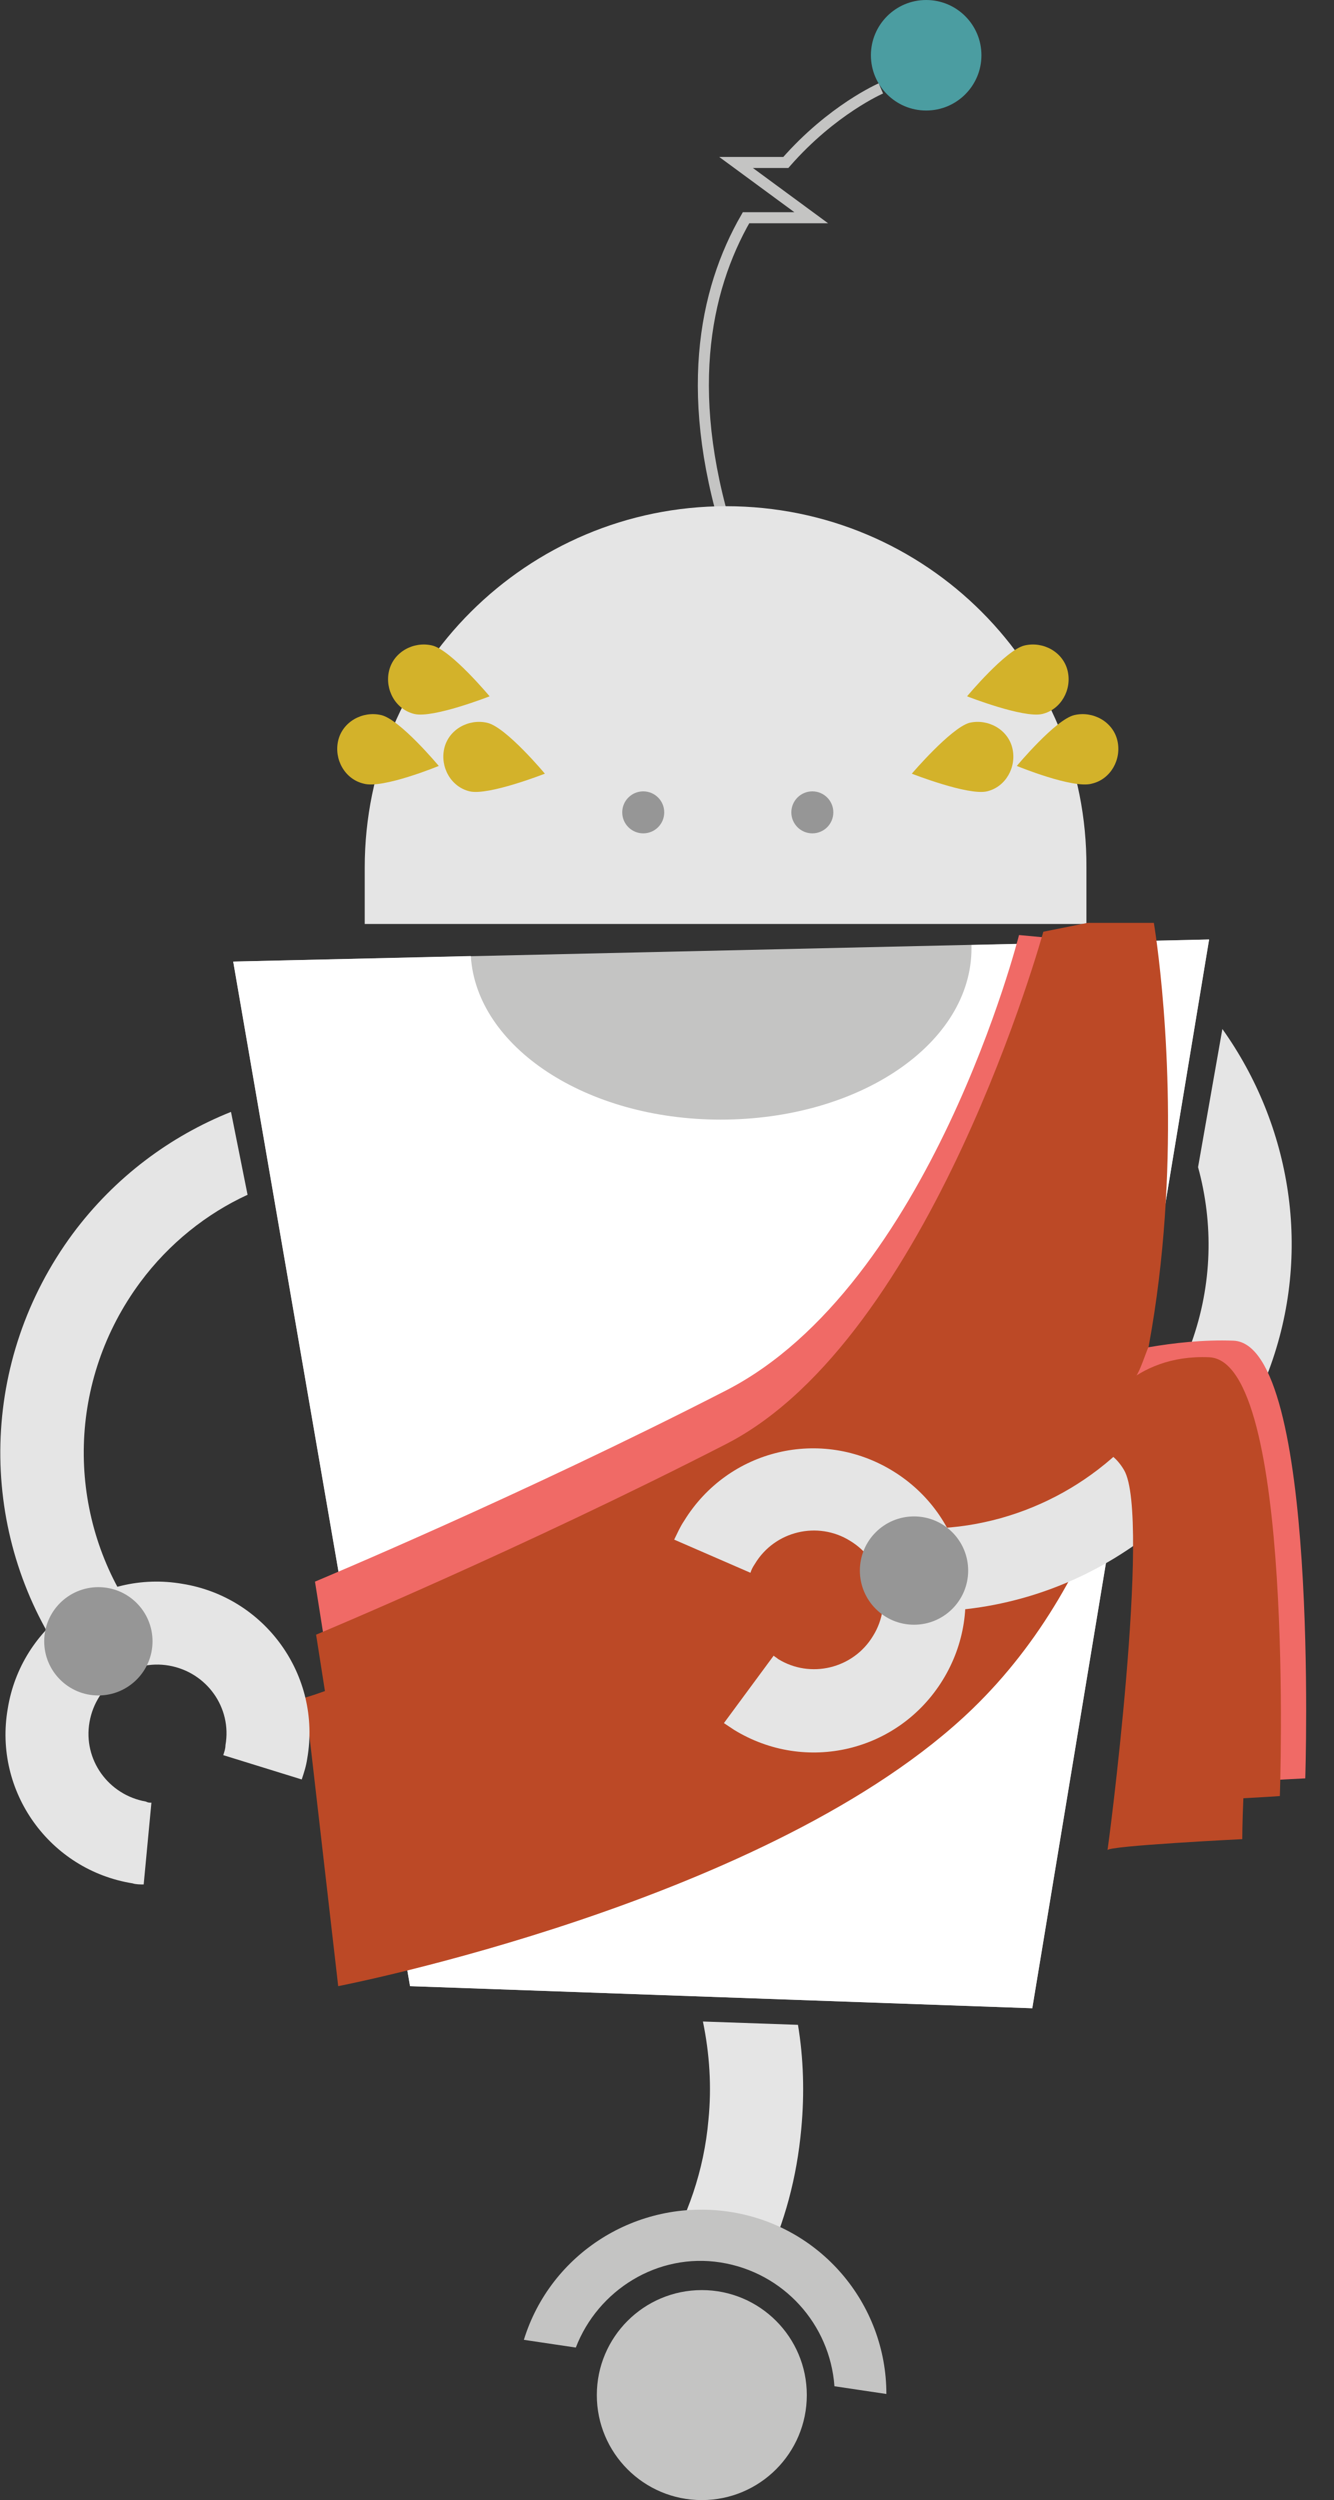 <?xml version="1.0" encoding="utf-8"?>
<!-- Generator: Adobe Illustrator 19.0.1, SVG Export Plug-In . SVG Version: 6.00 Build 0)  -->
<svg version="1.1" id="Layer_1" xmlns="http://www.w3.org/2000/svg" xmlns:xlink="http://www.w3.org/1999/xlink" x="0px" y="0px"
	 viewBox="0 0 120.7 226.2" style="enable-background:new 0 0 120.7 226.2;" xml:space="preserve" aria-hidden="true">
<rect x="0" y="0" width="120.7" height="226.2" fill="#333333" stroke="none"/>
<style type="text/css">
	.classic0{fill:#E5E5E5;}
	.classic1{fill:#878787;}
	.classic2{fill:#C4C4C3;}
	.classic3{fill:#969696;}
	.classic4{fill:#FFFFFF;}
	.classic5{fill:#39C3DE;}
	.classic6{fill:none;stroke:#C4C4C3;stroke-miterlimit:10;}
	.classic7{fill:#020202;}
	.classic8{fill:none;stroke:#020202;stroke-miterlimit:10;}
	.classic9{fill:#EE303D;}
	.classic10{fill:#C82027;}
	.classic11{fill:#B2202A;}
	.classic12{fill:#D3B22A;}
	.classic13{fill:#4B9DA1;}
	.classic14{fill:#F06A66;}
	.classic15{fill:#BC4926;}
	.classic16{fill:#001833;}
	.classic17{fill:#418788;}
	.classic18{fill:#95BEC0;}
	.classic19{fill:#C8E2E1;}
</style>
<path class="classic0" d="M65.8-96.8c0.6,2.9,0.8,5.9,0.5,8.9c-0.4,3.9-1.5,7.5-3.2,10.8c1.6-0.3,3.3-0.3,5.1,0c1.3,0.2,2.6,0.6,3.8,1
	c1.4-3.4,2.4-7.1,2.8-11c0.3-3.2,0.2-6.4-0.3-9.4L65.8-96.8z"/>
<rect x="-314.3" y="-31.3" class="classic1" width="235" height="296.7"/>
<path class="classic0" d="M-196.3,138.3c10.5,0,20.3-6.5,24.1-16.9c3.4-9.2,1.2-19.1-4.9-26l5.6-4.9c7.8,8.9,10.7,21.7,6.3,33.6
	c-5,13.4-17.6,21.7-31.1,21.7L-196.3,138.3z"/>
<path class="classic0" d="M-221,205.8l0.1,0.2l9.1,0.9c2.3-4.3,3.8-9.1,4.3-14.3c1.2-12.4-3.8-23.9-12.4-31.6l-5.4,6.5
	c6.5,6,10.2,14.8,9.4,24.3C-216.4,197-218.2,201.8-221,205.8z"/>
<circle class="classic2" cx="-216.5" cy="216.7" r="16.8"/>
<circle class="classic1" cx="-216.5" cy="216.7" r="12.1"/>
<rect x="-246.2" y="214.2" transform="matrix(0.989 0.147 -0.147 0.989 30.757 34.385)" class="classic1" width="59.2" height="21"/>
<circle class="classic2" cx="-216.5" cy="216.7" r="9.5"/>
<g>
	<path class="classic0" d="M-268.4,145.5c-5.7-8.8-5.6-20.5,1-29.4c5.9-7.9,15.4-11.5,24.5-10.1l1.1-7.4c-11.7-1.7-24,2.9-31.5,13.1
		c-8.5,11.5-8.6,26.6-1.2,37.9L-268.4,145.5z"/>
	<path class="classic0" d="M-266.3,163.1c-0.2,0-0.3,0-0.5-0.1c-3.4-0.6-5.7-3.8-5.1-7.2c0.6-3.4,3.8-5.7,7.2-5.1
		c3.4,0.6,5.7,3.8,5.1,7.2c0,0.3-0.1,0.6-0.2,0.9l7.1,2.2c0.2-0.6,0.4-1.2,0.5-1.9c1.3-7.5-3.8-14.6-11.3-15.8
		c-7.5-1.3-14.6,3.8-15.8,11.3c-1.3,7.5,3.8,14.6,11.3,15.8c0.3,0.1,0.7,0.1,1,0.1L-266.3,163.1z"/>
	<circle class="classic3" cx="-271.1" cy="148.5" r="4.9"/>
</g>
<polygon class="classic1" points="-185.1,183.9 -244.4,181.9 -261.9,84.8 -167.6,82.8 "/>
<polygon class="classic2" points="-186.6,181.7 -242.9,179.7 -258.9,87 -170.6,85 "/>
<path class="classic4" d="M-192.1,85.5c0,0.1,0,0.2,0,0.3c0,8.6-10.1,15.5-22.7,15.5c-12.2,0-22.1-6.6-22.6-14.8l-21.5,0.5l16,92.7
	l56.3,2l16-96.7L-192.1,85.5z"/>
<g>
	<circle class="classic5" cx="-196.2" cy="5" r="5"/>
	<path class="classic6" d="M-204.5,10"/>
	<path class="classic6" d="M-213.7,49.7c-4.6-13.7-2.6-23.4,1.2-30l5.9,0l-6.8-5l4.5,0c4.2-4.7,8.6-6.7,8.6-6.7"/>
</g>
<path class="classic0" d="M-214.3,45.8c-18,0-32.7,14.6-32.7,32.7v5.1h65.3v-5.1C-181.6,60.4-196.2,45.8-214.3,45.8z"/>
<path class="classic0" d="M-227.7-73.9l0.1,0.2l9.1,0.9c2.3-4.3,3.8-9.1,4.3-14.3c1.2-12.4-3.8-23.9-12.4-31.6l-5.4,6.5
	c6.5,6,10.2,14.8,9.4,24.3C-223.1-82.7-224.9-77.9-227.7-73.9z"/>
<circle class="classic2" cx="-223.2" cy="-63" r="16.8"/>
<circle class="classic4" cx="-223.2" cy="-63" r="12.1"/>
<rect x="-252.9" y="-65.5" transform="matrix(0.989 0.147 -0.147 0.989 -10.55 32.317)" class="classic4" width="59.2" height="21"/>
<circle class="classic2" cx="-223.2" cy="-63" r="9.5"/>
<g>
	<circle class="classic5" cx="-202.9" cy="-274.7" r="5"/>
	<path class="classic6" d="M-211.2-269.7"/>
	<path class="classic6" d="M-220.4-230.1c-4.6-13.7-2.6-23.4,1.2-30l5.9,0l-6.8-5l4.5,0c4.2-4.7,8.6-6.7,8.6-6.7"/>
</g>
<path class="classic0" d="M-221.5-233.9c-18,0-32.7,14.6-32.7,32.7v5.1h65.3v-5.1C-188.8-219.3-203.4-233.9-221.5-233.9z"/>
<polygon class="classic4" points="-191.8,-95.8 -251.1,-97.8 -268.6,-194.9 -174.3,-196.9 "/>
<polygon class="classic2" points="-193.3,-98 -249.6,-100 -265.6,-192.7 -177.3,-194.7 "/>
<circle class="classic3" cx="-227.8" cy="-207.5" r="1.9"/>
<circle class="classic3" cx="-212.5" cy="-207.5" r="1.9"/>
<polygon class="classic7" points="-190.5,-114.9 -177.3,-194.7 -265.6,-192.7 -252.2,-114.9 "/>
<rect x="-256.3" y="-200.3" class="classic7" width="70" height="7.7"/>
<circle class="classic8" cx="-227.8" cy="-208.6" r="5.2"/>
<circle class="classic8" cx="-227.8" cy="-208.6" r="5.2"/>
<circle class="classic8" cx="-212.5" cy="-208.6" r="5.2"/>
<line class="classic8" x1="-223.1" y1="-208.7" x2="-217.7" y2="-208.7"/>
<g>
	<g>
		<path class="classic0" d="M-274.8-132.6c-7.1-7.7-9-19.3-3.9-29.2c4.5-8.8,13.3-13.9,22.4-14.1l-0.2-7.5c-11.8,0.3-23.2,6.8-28.9,18.1
			c-6.5,12.7-4,27.6,5.1,37.6L-274.8-132.6z"/>
		<path class="classic0" d="M-269.8-115.5c-0.2,0-0.3,0-0.5,0c-3.5,0-6.3-2.8-6.3-6.3c0-3.5,2.8-6.3,6.3-6.3c3.5,0,6.3,2.8,6.3,6.3
			c0,0.3,0,0.6-0.1,0.9l7.4,1c0.1-0.6,0.1-1.3,0.1-1.9c0-7.6-6.2-13.7-13.8-13.7c-7.6,0-13.7,6.2-13.7,13.8
			c0,7.6,6.2,13.7,13.8,13.7c0.3,0,0.7,0,1-0.1L-269.8-115.5z"/>
		<circle class="classic3" cx="-277" cy="-129.1" r="4.9"/>
	</g>
	<path class="classic7" d="M-286.3-131.5l9.1-6.2c-5.7-11.8-1.3-26.2,10.3-32.7c3.9-2.2,8.1-3.2,12.2-3.2l0-11c-6,0-12,1.5-17.6,4.6
		C-289.4-170.4-295.6-148.8-286.3-131.5z"/>
</g>
<g>
	<g>
		<path class="classic0" d="M-170.4-132.6c7.1-7.7,9-19.3,3.9-29.2c-4.5-8.8-13.3-13.9-22.4-14.1l0.2-7.5c11.8,0.3,23.2,6.8,28.9,18.1
			c6.5,12.7,4,27.6-5.1,37.6L-170.4-132.6z"/>
		<path class="classic0" d="M-175.4-115.5c0.2,0,0.3,0,0.5,0c3.5,0,6.3-2.8,6.3-6.3c0-3.5-2.8-6.3-6.3-6.3c-3.5,0-6.3,2.8-6.3,6.3
			c0,0.3,0,0.6,0.1,0.9l-7.4,1c-0.1-0.6-0.1-1.3-0.1-1.9c0-7.6,6.2-13.7,13.8-13.7c7.6,0,13.7,6.2,13.7,13.8
			c0,7.6-6.2,13.7-13.8,13.7c-0.3,0-0.7,0-1-0.1L-175.4-115.5z"/>
		<circle class="classic3" cx="-168.2" cy="-129.1" r="4.9"/>
	</g>
	<path class="classic7" d="M-159-131.5l-9.1-6.2c5.7-11.8,1.3-26.2-10.3-32.7c-3.9-2.2-8.1-3.2-12.2-3.2l0-11c6,0,12,1.5,17.6,4.6
		C-155.8-170.4-149.6-148.8-159-131.5z"/>
</g>
<path class="classic2" d="M54.4-67.3c2-5.2,7.4-8.6,13.1-7.7c5.7,0.9,9.9,5.6,10.3,11.2l4.7,0.7c0-8.2-6-15.3-14.3-16.5
	c-8.3-1.2-16.1,3.8-18.5,11.6L54.4-67.3z"/>
<circle class="classic2" cx="65.7" cy="-63" r="9.5"/>
<g>
	<circle class="classic5" cx="86" cy="-274.7" r="5"/>
	<path class="classic6" d="M77.7-269.7"/>
	<path class="classic6" d="M68.5-230.1c-4.6-13.7-2.6-23.4,1.2-30l5.9,0l-6.8-5l4.5,0c4.2-4.7,8.6-6.7,8.6-6.7"/>
</g>
<path class="classic0" d="M67.5-233.9c-18,0-32.7,14.6-32.7,32.7v5.1h65.3v-5.1C100.1-219.3,85.5-233.9,67.5-233.9z"/>
<polygon class="classic2" points="95.6,-98 39.3,-100 23.3,-192.7 111.6,-194.7 "/>
<circle class="classic3" cx="61.1" cy="-207.5" r="1.9"/>
<circle class="classic3" cx="76.4" cy="-207.5" r="1.9"/>
<polygon class="classic7" points="98.4,-114.9 111.6,-194.7 23.3,-192.7 36.7,-114.9 "/>
<rect x="32.7" y="-200.3" class="classic7" width="70" height="7.7"/>
<circle class="classic8" cx="61.1" cy="-208.6" r="5.2"/>
<circle class="classic8" cx="61.1" cy="-208.6" r="5.2"/>
<circle class="classic8" cx="76.4" cy="-208.6" r="5.2"/>
<line class="classic8" x1="65.9" y1="-208.7" x2="71.2" y2="-208.7"/>
<g>
	<g>
		<path class="classic0" d="M14.1-132.6c-7.1-7.7-9-19.3-3.9-29.2c4.5-8.8,13.3-13.9,22.4-14.1l-0.2-7.5c-11.8,0.3-23.2,6.8-28.9,18.1
			c-6.5,12.7-4,27.6,5.1,37.6L14.1-132.6z"/>
		<path class="classic0" d="M19.1-115.5c-0.2,0-0.3,0-0.5,0c-3.5,0-6.3-2.8-6.3-6.3c0-3.5,2.8-6.3,6.3-6.3c3.5,0,6.3,2.8,6.3,6.3
			c0,0.3,0,0.6-0.1,0.9l7.4,1c0.1-0.6,0.1-1.3,0.1-1.9c0-7.6-6.2-13.7-13.8-13.7c-7.6,0-13.7,6.2-13.7,13.8
			c0,7.6,6.2,13.7,13.8,13.7c0.3,0,0.7,0,1-0.1L19.1-115.5z"/>
		<circle class="classic3" cx="11.9" cy="-129.1" r="4.9"/>
	</g>
	<path class="classic7" d="M2.7-131.5l9.1-6.2c-5.7-11.8-1.3-26.2,10.3-32.7c3.9-2.2,8.1-3.2,12.2-3.2l0-11c-6,0-12,1.5-17.6,4.6
		C-0.5-170.4-6.7-148.8,2.7-131.5z"/>
</g>
<g>
	<g>
		<path class="classic0" d="M118.5-132.6c7.1-7.7,9-19.3,3.9-29.2c-4.5-8.8-13.3-13.9-22.4-14.1l0.2-7.5c11.8,0.3,23.2,6.8,28.9,18.1
			c6.5,12.7,4,27.6-5.1,37.6L118.5-132.6z"/>
		<path class="classic0" d="M113.5-115.5c0.2,0,0.3,0,0.5,0c3.5,0,6.3-2.8,6.3-6.3c0-3.5-2.8-6.3-6.3-6.3c-3.5,0-6.3,2.8-6.3,6.3
			c0,0.3,0,0.6,0.1,0.9l-7.4,1c-0.1-0.6-0.1-1.3-0.1-1.9c0-7.6,6.2-13.7,13.8-13.7c7.6,0,13.7,6.2,13.7,13.8
			c0,7.6-6.2,13.7-13.8,13.7c-0.3,0-0.7,0-1-0.1L113.5-115.5z"/>
		<circle class="classic3" cx="120.7" cy="-129.1" r="4.9"/>
	</g>
	<path class="classic7" d="M130-131.5l-9.1-6.2c5.7-11.8,1.3-26.2-10.3-32.7c-3.9-2.2-8.1-3.2-12.2-3.2l0-11c6,0,12,1.5,17.6,4.6
		C133.1-170.4,139.3-148.8,130-131.5z"/>
</g>
<circle class="classic3" cx="-221.8" cy="73.5" r="1.9"/>
<circle class="classic3" cx="-206.5" cy="73.5" r="1.9"/>
<path class="classic9" d="M-187.8,84.6c0,0-8,31.7-26.5,41.2c-18.5,9.5-37.2,17.3-37.2,17.3l4.5,28.4c0,0,34.9-7.1,46.7-18.2
	c11.8-11.1,16.8-68.4,16.8-68.4L-187.8,84.6z"/>
<path class="classic10" d="M-185.6,84.3c0,0-10.1,36.7-28.6,46.3s-37.2,17.3-37.2,17.3l4.5,30.4c0,0,34.9-9.1,46.7-20.2
	c11.8-11.1,18.7-74.6,18.7-74.6L-185.6,84.3z"/>
<path class="classic11" d="M-181.6,83.5c0,0-13.6,44.2-32.1,53.7s-37.7,16.3-37.7,16.3l3.4,21.4c0,0,37.9-2.9,56-20.4
	c24.5-23.7,16.4-71,16.4-71L-181.6,83.5z"/>
<path class="classic0" d="M-168.1,130.1l-6.8-3.2c-4.8,7.2-12.9,11.4-21.4,11.5l0,7.5C-184.9,145.8-174.2,139.9-168.1,130.1z"/>
<path class="classic9" d="M-177.2,124.5c1.9,0.5,3.7,1.4,4.6,3c2.5,4.2-1.5,34.8-1.5,34.4c0.1-0.4,12.2-1,12.2-1s1.3-39.3-6.5-39.6
	c-2.7-0.1-5.4,0.2-7.7,0.6C-176.4,122.6-176.8,123.9-177.2,124.5z"/>
<path class="classic10" d="M-181.3,129.1c0,0,4-4.2,6.5,0c2.5,4.2-1.5,34.8-1.5,34.4s12.2-1,12.2-1s1.3-39.3-6.5-39.6
	C-178.5,122.5-181.3,129.1-181.3,129.1z"/>
<path class="classic11" d="M-184.8,133c0,0,4-4.2,6.5,0c2.5,4.2-1.5,34.8-1.5,34.4c0.1-0.4,12.2-1,12.2-1s1.3-39.3-6.5-39.6
	C-181.9,126.4-184.8,133-184.8,133z"/>
<g>
	<g>
		<path class="classic0" d="M-210,149.8c0.1,0.1,0.3,0.2,0.4,0.3c2.9,1.8,6.8,0.9,8.6-2.1c1.8-2.9,0.9-6.8-2.1-8.6
			c-2.9-1.8-6.8-0.9-8.6,2.1c-0.2,0.3-0.3,0.5-0.4,0.8l-6.9-3c0.3-0.6,0.5-1.1,0.9-1.7c4-6.5,12.4-8.5,18.9-4.5
			c6.5,4,8.5,12.4,4.5,18.9c-4,6.5-12.4,8.5-18.9,4.5c-0.3-0.2-0.6-0.4-0.9-0.6L-210,149.8z"/>
	</g>
	<circle class="classic3" cx="-197.3" cy="142.1" r="4.9"/>
</g>
<g>
	<path class="classic12" d="M-247.1,70.9c-1.7-0.4-2.7-2.2-2.3-3.9c0.4-1.7,2.2-2.7,3.9-2.3c1.7,0.4,5.2,4.6,5.2,4.6
		S-245.4,71.4-247.1,70.9z"/>
	<path class="classic12" d="M-242.5,64.6c-1.7-0.4-2.7-2.2-2.3-3.9c0.4-1.7,2.2-2.7,3.9-2.3c1.7,0.4,5.2,4.6,5.2,4.6
		S-240.8,65-242.5,64.6z"/>
	<path class="classic12" d="M-237.5,71.6c-1.7-0.4-2.7-2.2-2.3-3.9c0.4-1.7,2.2-2.7,3.9-2.3c1.7,0.4,5.2,4.6,5.2,4.6
		S-235.8,72-237.5,71.6z"/>
</g>
<g>
	<path class="classic12" d="M-181.2,70.9c1.7-0.4,2.7-2.2,2.3-3.9c-0.4-1.7-2.2-2.7-3.9-2.3c-1.7,0.4-5.2,4.6-5.2,4.6
		S-182.9,71.4-181.2,70.9z"/>
	<path class="classic12" d="M-185.7,64.6c1.7-0.4,2.7-2.2,2.3-3.9c-0.4-1.7-2.2-2.7-3.9-2.3c-1.7,0.4-5.2,4.6-5.2,4.6
		S-187.4,65-185.7,64.6z"/>
	<path class="classic12" d="M-190.7,71.6c1.7-0.4,2.7-2.2,2.3-3.9c-0.4-1.7-2.2-2.7-3.9-2.3c-1.7,0.4-5.2,4.6-5.2,4.6
		S-192.4,72-190.7,71.6z"/>
</g>
<path class="classic0" d="M20.9,100.6c-5.5,2.2-10.5,5.9-14.3,11c-8.5,11.5-8.6,26.6-1.2,37.9l6.3-4.1c-5.7-8.8-5.6-20.5,1-29.4
	c2.6-3.5,6-6.2,9.7-7.9L20.9,100.6z"/>
<path class="classic0" d="M63.6,182.9c0.6,2.9,0.8,5.9,0.5,8.9c-0.4,4.6-1.9,8.8-4.1,12.5c1.9-0.4,4-0.5,6-0.2c1.1,0.2,2.2,0.4,3.2,0.8
	c1.8-3.8,2.9-7.9,3.3-12.3c0.3-3.2,0.2-6.4-0.3-9.4L63.6,182.9z"/>
<polygon class="classic2" points="93.4,181.7 37.1,179.7 21.1,87 109.4,85 "/>
<path class="classic4" d="M87.9,85.5c0,0.1,0,0.2,0,0.3c0,8.6-10.1,15.5-22.7,15.5c-12.2,0-22.1-6.6-22.6-14.8L21.1,87l16,92.7l56.3,2
	l16-96.7L87.9,85.5z"/>
<g>
	<circle class="classic13" cx="83.8" cy="5" r="5"/>
	<path class="classic6" d="M75.5,10"/>
	<path class="classic6" d="M66.3,49.7c-4.6-13.7-2.6-23.4,1.2-30l5.9,0l-6.8-5l4.5,0C75.3,9.9,79.7,8,79.7,8"/>
</g>
<path class="classic0" d="M65.7,45.8c-18,0-32.7,14.6-32.7,32.7v5.1h65.3v-5.1C98.4,60.4,83.8,45.8,65.7,45.8z"/>
<circle class="classic3" cx="58.2" cy="73.5" r="1.9"/>
<circle class="classic3" cx="73.5" cy="73.5" r="1.9"/>
<path class="classic14" d="M92.2,84.6c0,0-8,31.7-26.5,41.2c-18.5,9.5-37.2,17.3-37.2,17.3l4.5,28.4c0,0,34.9-7.1,46.7-18.2
	S96.5,85,96.5,85L92.2,84.6z"/>
<path class="classic15" d="M104.4,83.5l-6,0l-4,0.8c0,0-10.1,36.7-28.6,46.3c-18.5,9.5-37.2,17.3-37.2,17.3l0.8,5.1
	c-1.1,0.4-1.8,0.6-1.8,0.6l3,26.1c0,0,39.3-7.6,57.4-25.1C112.5,130.9,104.4,83.5,104.4,83.5z"/>
<path class="classic0" d="M110.6,93.1l-2.2,12.5c1.4,5.1,1.3,10.6-0.6,15.9c-0.8,2.2-1.9,4.1-3.1,5.9l0,0c-4.8,6.8-12.7,10.9-21,10.9
	l0,7.5c6.8,0,13.3-2.1,18.8-5.9l0,0c0.2-0.1,0.4-0.3,0.6-0.5c0.1-0.1,0.3-0.2,0.4-0.3c3.3-2.4,6.1-5.5,8.3-9.1c0,0,0,0,0,0l0,0
	c1.2-1.9,2.2-3.9,3-6C118.8,113.3,116.8,101.8,110.6,93.1z"/>
<path class="classic14" d="M102.8,124.5c1.9,0.5,3.7,1.4,4.6,3c2.5,4.2-1.5,34.8-1.5,34.4c0.1-0.4,12.2-1,12.2-1s1.3-39.3-6.5-39.6
	c-2.7-0.1-5.4,0.2-7.7,0.6C103.6,122.6,103.2,123.9,102.8,124.5z"/>
<path class="classic15" d="M109.4,122.8c-6.9-0.3-9.9,4.7-10.6,6c-2.5,1.8-3.6,4.2-3.6,4.2s4-4.2,6.5,0c2.5,4.2-1.5,34.8-1.5,34.4
	s12.2-1,12.2-1s0-1.4,0.1-3.7c1.9-0.1,3.3-0.2,3.3-0.2S117.2,123.1,109.4,122.8z M99.7,128.3c0.6-0.4,1.3-0.8,2.2-1
	C101,127.5,100.3,127.9,99.7,128.3z"/>
<g>
	<g>
		<path class="classic0" d="M70,149.8c0.1,0.1,0.3,0.2,0.4,0.3c2.9,1.8,6.8,0.9,8.6-2.1c1.8-2.9,0.9-6.8-2.1-8.6
			c-2.9-1.8-6.8-0.9-8.6,2.1c-0.2,0.3-0.3,0.5-0.4,0.8l-6.9-3c0.3-0.6,0.5-1.1,0.9-1.7c4-6.5,12.4-8.5,18.9-4.5
			c6.5,4,8.5,12.4,4.5,18.9c-4,6.5-12.4,8.5-18.9,4.5c-0.3-0.2-0.6-0.4-0.9-0.6L70,149.8z"/>
	</g>
	<circle class="classic3" cx="82.7" cy="142.1" r="4.9"/>
</g>
<g>
	<path class="classic12" d="M32.9,70.9c-1.7-0.4-2.7-2.2-2.3-3.9c0.4-1.7,2.2-2.7,3.9-2.3s5.2,4.6,5.2,4.6S34.6,71.4,32.9,70.9z"/>
	<path class="classic12" d="M37.5,64.6c-1.7-0.4-2.7-2.2-2.3-3.9c0.4-1.7,2.2-2.7,3.9-2.3c1.7,0.4,5.2,4.6,5.2,4.6S39.2,65,37.5,64.6z"/>
	<path class="classic12" d="M42.5,71.6c-1.7-0.4-2.7-2.2-2.3-3.9c0.4-1.7,2.2-2.7,3.9-2.3c1.7,0.4,5.2,4.6,5.2,4.6S44.2,72,42.5,71.6z"/>
</g>
<g>
	<path class="classic12" d="M98.8,70.9c1.7-0.4,2.7-2.2,2.3-3.9c-0.4-1.7-2.2-2.7-3.9-2.3c-1.7,0.4-5.2,4.6-5.2,4.6S97.1,71.4,98.8,70.9z
		"/>
	<path class="classic12" d="M94.3,64.6c1.7-0.4,2.7-2.2,2.3-3.9s-2.2-2.7-3.9-2.3c-1.7,0.4-5.2,4.6-5.2,4.6S92.6,65,94.3,64.6z"/>
	<path class="classic12" d="M89.3,71.6c1.7-0.4,2.7-2.2,2.3-3.9c-0.4-1.7-2.2-2.7-3.9-2.3C86,65.9,82.5,70,82.5,70S87.6,72,89.3,71.6z"/>
</g>
<g>
	<path class="classic2" d="M52.1,212.4c2-5.2,7.4-8.6,13.1-7.7c5.7,0.9,9.9,5.6,10.3,11.2l4.7,0.7c0-8.2-6-15.3-14.3-16.5
		c-8.3-1.2-16.1,3.8-18.5,11.6L52.1,212.4z"/>
	<circle class="classic2" cx="63.5" cy="216.7" r="9.5"/>
</g>
<g>
	<path class="classic0" d="M13.7,163.1c-0.2,0-0.3,0-0.5-0.1c-3.4-0.6-5.7-3.8-5.1-7.2c0.6-3.4,3.8-5.7,7.2-5.1c3.4,0.6,5.7,3.8,5.1,7.2
		c0,0.3-0.1,0.6-0.2,0.9l7.1,2.2c0.2-0.6,0.4-1.2,0.5-1.9c1.3-7.5-3.8-14.6-11.3-15.8c-7.5-1.3-14.6,3.8-15.8,11.3
		c-1.3,7.5,3.8,14.6,11.3,15.8c0.3,0.1,0.7,0.1,1,0.1L13.7,163.1z"/>
	<circle class="classic3" cx="8.9" cy="148.5" r="4.9"/>
</g>
<rect x="271.7" y="-93.7" class="classic16" width="156.2" height="95.1"/>
<rect x="626.5" y="-39.7" class="classic13" width="150" height="150"/>
<rect x="626.5" y="75.9" class="classic17" width="150" height="75"/>
<rect x="626.5" y="-146.6" class="classic18" width="150" height="167"/>
<rect x="406.9" y="24.6" class="classic15" width="182.1" height="40.3"/>
<rect x="498" y="-309.6" class="classic14" width="110.4" height="121.6"/>
<rect x="775.7" y="-146.7" class="classic19" width="88" height="296"/>
</svg>
